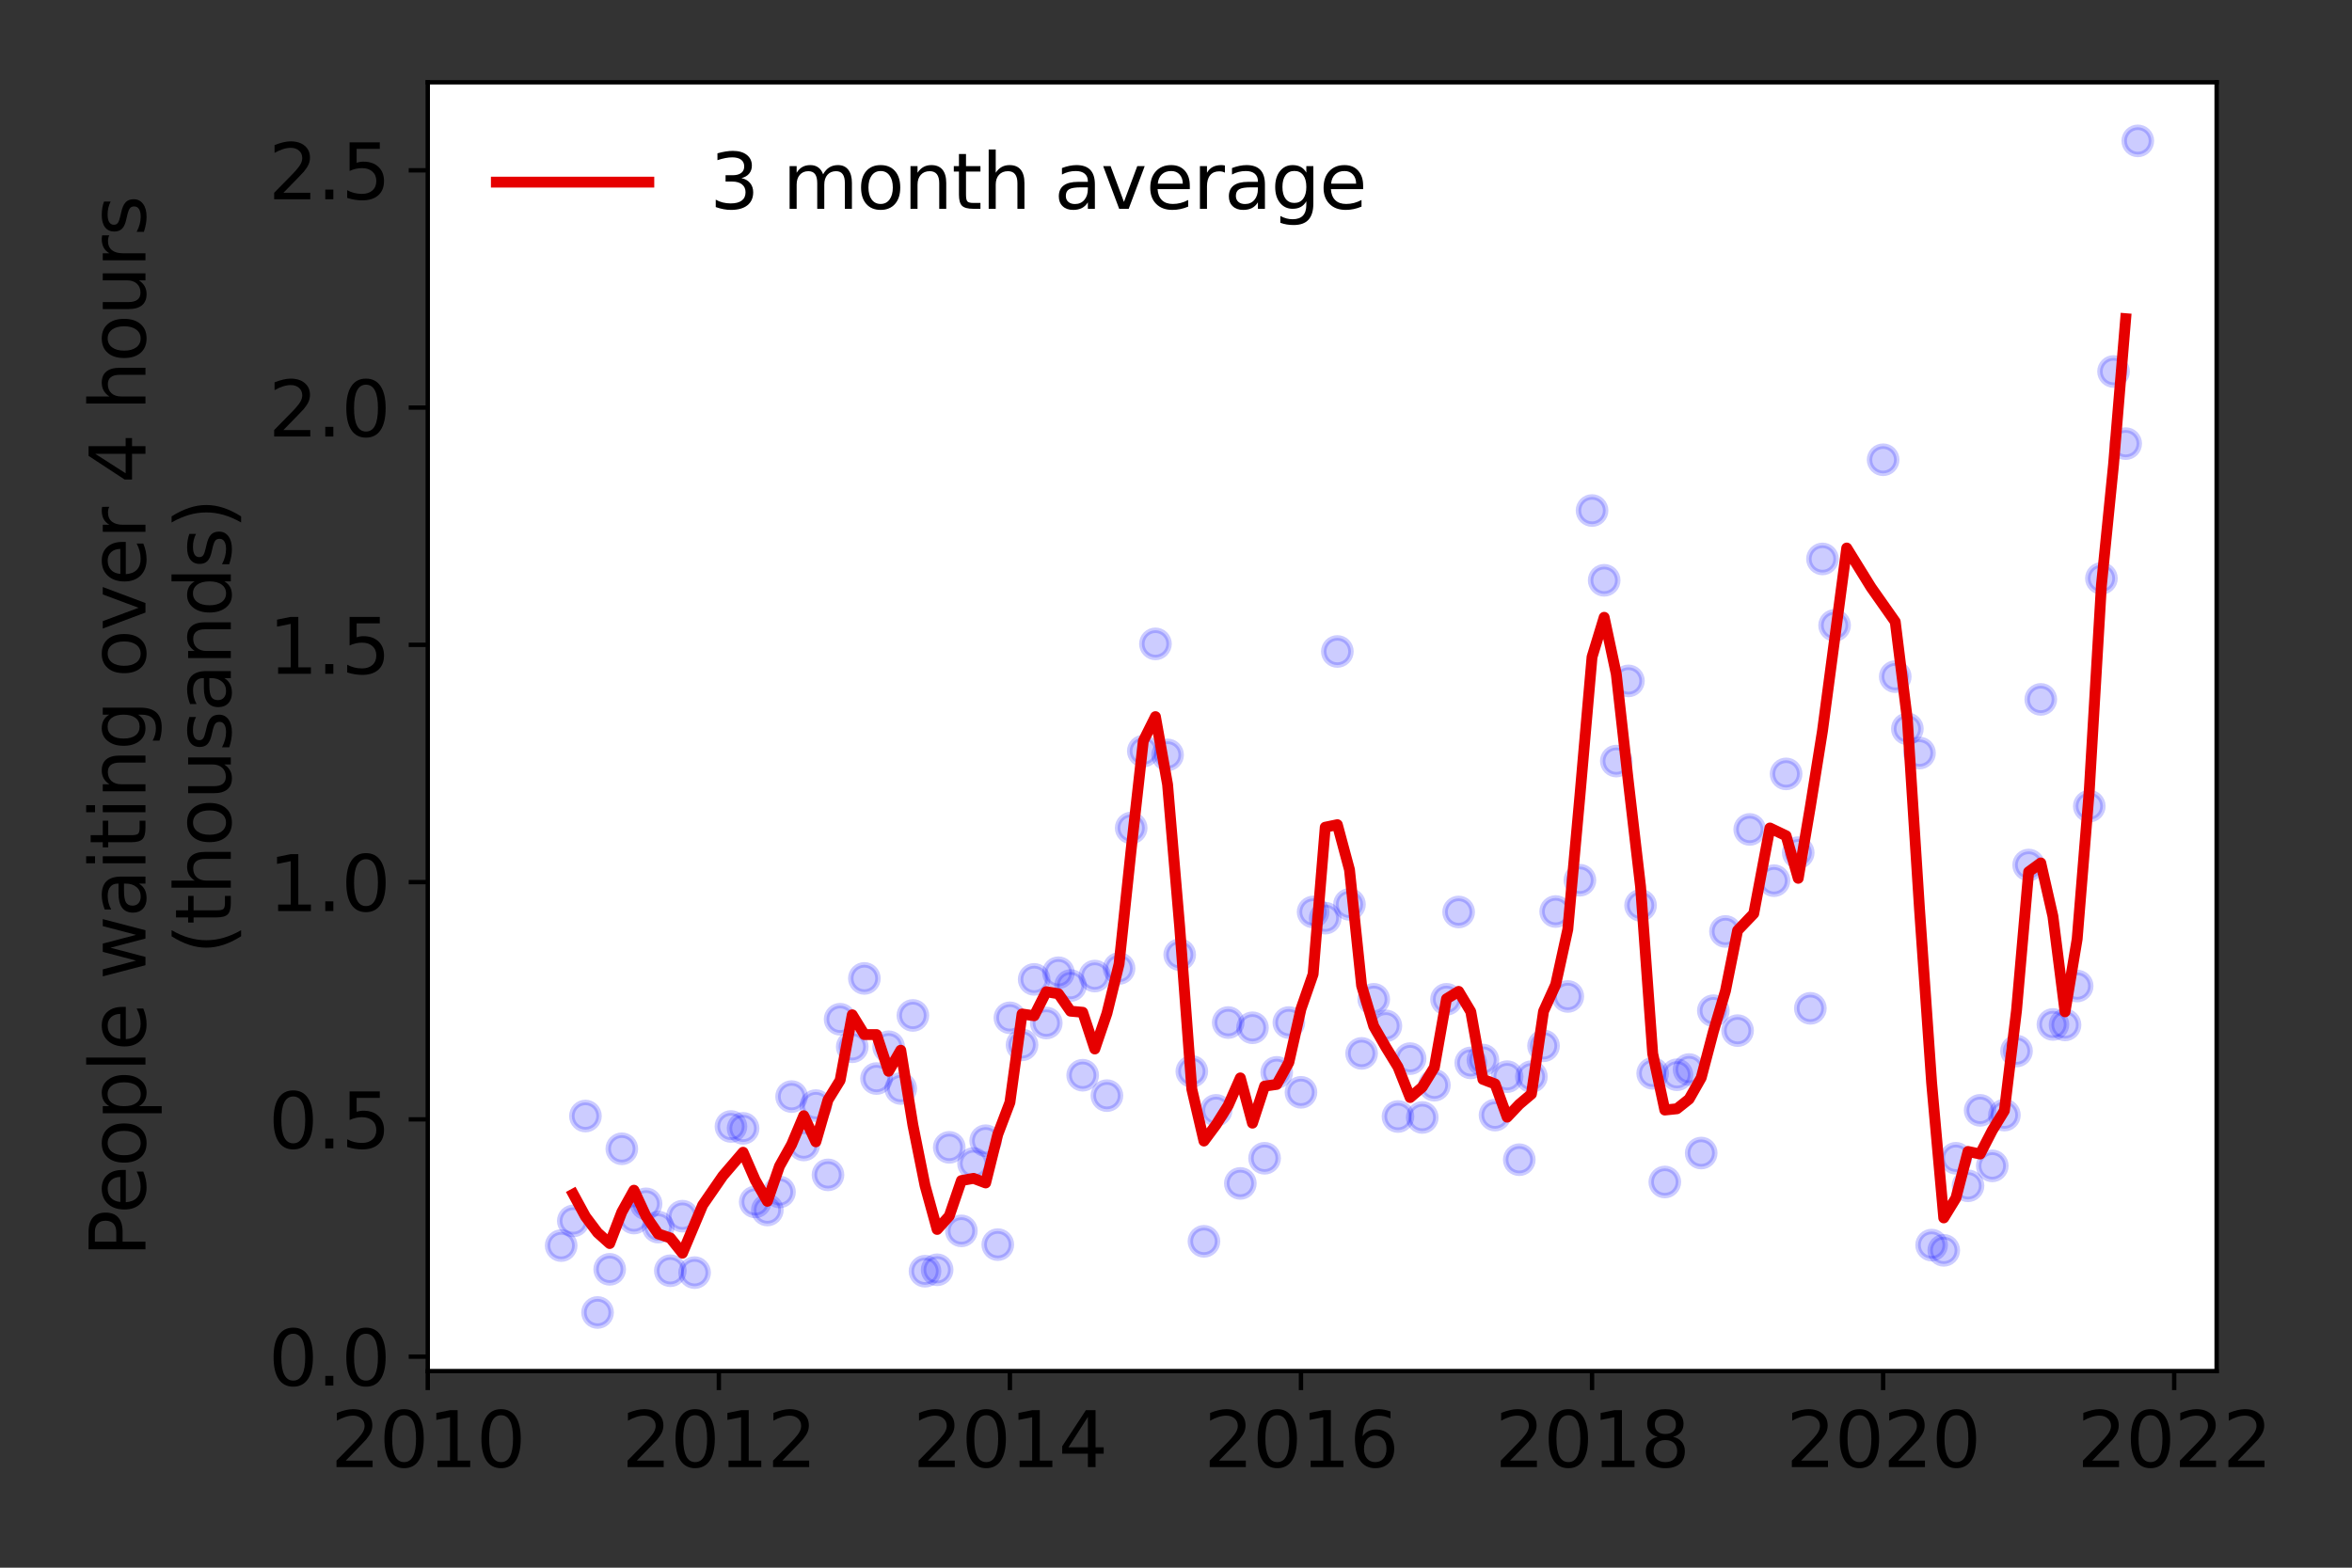 <?xml version="1.0" encoding="utf-8" standalone="no"?>
<!DOCTYPE svg PUBLIC "-//W3C//DTD SVG 1.1//EN"
  "http://www.w3.org/Graphics/SVG/1.1/DTD/svg11.dtd">
<svg height="288pt" version="1.1" viewBox="0 0 432 288" width="432pt" xmlns="http://www.w3.org/2000/svg" xmlns:xlink="http://www.w3.org/1999/xlink">
 <rect x="0" y="0" width="432" height="288" fill="#333333" stroke="none"/>
 <defs>
  <style type="text/css">*{stroke-linecap:butt;stroke-linejoin:round;}</style>
 </defs>
 <g id="figure_1">
  <g id="patch_1">
   <path d="M 0 288 
L 432 288 
L 432 0 
L 0 0 
z
" style="fill:none;"/>
  </g>
  <g id="axes_1">
   <g id="patch_2">
    <path d="M 78.57 251.88 
L 407.137 251.88 
L 407.137 15.12 
L 78.57 15.12 
z
" style="fill:#ffffff;"/>
   </g>
   <g id="matplotlib.axis_1">
    <g id="xtick_1">
     <g id="line2d_1">
      <defs>
       <path d="M 0 0 
L 0 3.5 
" id="m20b18eeb7d" style="stroke:#000000;stroke-width:0.8;"/>
      </defs>
      <g>
       <use style="stroke:#000000;stroke-width:0.8;" x="78.57" xlink:href="#m20b18eeb7d" y="251.88"/>
      </g>
     </g>
     <g id="text_1">
      <!-- 2010 -->
      <g transform="translate(60.755 269.518)scale(0.14 -0.14)">
       <defs>
        <path d="M 1228 531 
L 3431 531 
L 3431 0 
L 469 0 
L 469 531 
Q 828 903 1448 1529 
Q 2069 2156 2228 2338 
Q 2531 2678 2651 2914 
Q 2772 3150 2772 3378 
Q 2772 3750 2511 3984 
Q 2250 4219 1831 4219 
Q 1534 4219 1204 4116 
Q 875 4013 500 3803 
L 500 4441 
Q 881 4594 1212 4672 
Q 1544 4750 1819 4750 
Q 2544 4750 2975 4387 
Q 3406 4025 3406 3419 
Q 3406 3131 3298 2873 
Q 3191 2616 2906 2266 
Q 2828 2175 2409 1742 
Q 1991 1309 1228 531 
z
" id="DejaVuSans-32" transform="scale(0.016)"/>
        <path d="M 2034 4250 
Q 1547 4250 1301 3770 
Q 1056 3291 1056 2328 
Q 1056 1369 1301 889 
Q 1547 409 2034 409 
Q 2525 409 2770 889 
Q 3016 1369 3016 2328 
Q 3016 3291 2770 3770 
Q 2525 4250 2034 4250 
z
M 2034 4750 
Q 2819 4750 3233 4129 
Q 3647 3509 3647 2328 
Q 3647 1150 3233 529 
Q 2819 -91 2034 -91 
Q 1250 -91 836 529 
Q 422 1150 422 2328 
Q 422 3509 836 4129 
Q 1250 4750 2034 4750 
z
" id="DejaVuSans-30" transform="scale(0.016)"/>
        <path d="M 794 531 
L 1825 531 
L 1825 4091 
L 703 3866 
L 703 4441 
L 1819 4666 
L 2450 4666 
L 2450 531 
L 3481 531 
L 3481 0 
L 794 0 
L 794 531 
z
" id="DejaVuSans-31" transform="scale(0.016)"/>
       </defs>
       <use xlink:href="#DejaVuSans-32"/>
       <use x="63.623" xlink:href="#DejaVuSans-30"/>
       <use x="127.246" xlink:href="#DejaVuSans-31"/>
       <use x="190.869" xlink:href="#DejaVuSans-30"/>
      </g>
     </g>
    </g>
    <g id="xtick_2">
     <g id="line2d_2">
      <g>
       <use style="stroke:#000000;stroke-width:0.8;" x="132.032" xlink:href="#m20b18eeb7d" y="251.88"/>
      </g>
     </g>
     <g id="text_2">
      <!-- 2012 -->
      <g transform="translate(114.217 269.518)scale(0.14 -0.14)">
       <use xlink:href="#DejaVuSans-32"/>
       <use x="63.623" xlink:href="#DejaVuSans-30"/>
       <use x="127.246" xlink:href="#DejaVuSans-31"/>
       <use x="190.869" xlink:href="#DejaVuSans-32"/>
      </g>
     </g>
    </g>
    <g id="xtick_3">
     <g id="line2d_3">
      <g>
       <use style="stroke:#000000;stroke-width:0.8;" x="185.493" xlink:href="#m20b18eeb7d" y="251.88"/>
      </g>
     </g>
     <g id="text_3">
      <!-- 2014 -->
      <g transform="translate(167.678 269.518)scale(0.14 -0.14)">
       <defs>
        <path d="M 2419 4116 
L 825 1625 
L 2419 1625 
L 2419 4116 
z
M 2253 4666 
L 3047 4666 
L 3047 1625 
L 3713 1625 
L 3713 1100 
L 3047 1100 
L 3047 0 
L 2419 0 
L 2419 1100 
L 313 1100 
L 313 1709 
L 2253 4666 
z
" id="DejaVuSans-34" transform="scale(0.016)"/>
       </defs>
       <use xlink:href="#DejaVuSans-32"/>
       <use x="63.623" xlink:href="#DejaVuSans-30"/>
       <use x="127.246" xlink:href="#DejaVuSans-31"/>
       <use x="190.869" xlink:href="#DejaVuSans-34"/>
      </g>
     </g>
    </g>
    <g id="xtick_4">
     <g id="line2d_4">
      <g>
       <use style="stroke:#000000;stroke-width:0.8;" x="238.955" xlink:href="#m20b18eeb7d" y="251.88"/>
      </g>
     </g>
     <g id="text_4">
      <!-- 2016 -->
      <g transform="translate(221.14 269.518)scale(0.14 -0.14)">
       <defs>
        <path d="M 2113 2584 
Q 1688 2584 1439 2293 
Q 1191 2003 1191 1497 
Q 1191 994 1439 701 
Q 1688 409 2113 409 
Q 2538 409 2786 701 
Q 3034 994 3034 1497 
Q 3034 2003 2786 2293 
Q 2538 2584 2113 2584 
z
M 3366 4563 
L 3366 3988 
Q 3128 4100 2886 4159 
Q 2644 4219 2406 4219 
Q 1781 4219 1451 3797 
Q 1122 3375 1075 2522 
Q 1259 2794 1537 2939 
Q 1816 3084 2150 3084 
Q 2853 3084 3261 2657 
Q 3669 2231 3669 1497 
Q 3669 778 3244 343 
Q 2819 -91 2113 -91 
Q 1303 -91 875 529 
Q 447 1150 447 2328 
Q 447 3434 972 4092 
Q 1497 4750 2381 4750 
Q 2619 4750 2861 4703 
Q 3103 4656 3366 4563 
z
" id="DejaVuSans-36" transform="scale(0.016)"/>
       </defs>
       <use xlink:href="#DejaVuSans-32"/>
       <use x="63.623" xlink:href="#DejaVuSans-30"/>
       <use x="127.246" xlink:href="#DejaVuSans-31"/>
       <use x="190.869" xlink:href="#DejaVuSans-36"/>
      </g>
     </g>
    </g>
    <g id="xtick_5">
     <g id="line2d_5">
      <g>
       <use style="stroke:#000000;stroke-width:0.8;" x="292.417" xlink:href="#m20b18eeb7d" y="251.88"/>
      </g>
     </g>
     <g id="text_5">
      <!-- 2018 -->
      <g transform="translate(274.602 269.518)scale(0.14 -0.14)">
       <defs>
        <path d="M 2034 2216 
Q 1584 2216 1326 1975 
Q 1069 1734 1069 1313 
Q 1069 891 1326 650 
Q 1584 409 2034 409 
Q 2484 409 2743 651 
Q 3003 894 3003 1313 
Q 3003 1734 2745 1975 
Q 2488 2216 2034 2216 
z
M 1403 2484 
Q 997 2584 770 2862 
Q 544 3141 544 3541 
Q 544 4100 942 4425 
Q 1341 4750 2034 4750 
Q 2731 4750 3128 4425 
Q 3525 4100 3525 3541 
Q 3525 3141 3298 2862 
Q 3072 2584 2669 2484 
Q 3125 2378 3379 2068 
Q 3634 1759 3634 1313 
Q 3634 634 3220 271 
Q 2806 -91 2034 -91 
Q 1263 -91 848 271 
Q 434 634 434 1313 
Q 434 1759 690 2068 
Q 947 2378 1403 2484 
z
M 1172 3481 
Q 1172 3119 1398 2916 
Q 1625 2713 2034 2713 
Q 2441 2713 2670 2916 
Q 2900 3119 2900 3481 
Q 2900 3844 2670 4047 
Q 2441 4250 2034 4250 
Q 1625 4250 1398 4047 
Q 1172 3844 1172 3481 
z
" id="DejaVuSans-38" transform="scale(0.016)"/>
       </defs>
       <use xlink:href="#DejaVuSans-32"/>
       <use x="63.623" xlink:href="#DejaVuSans-30"/>
       <use x="127.246" xlink:href="#DejaVuSans-31"/>
       <use x="190.869" xlink:href="#DejaVuSans-38"/>
      </g>
     </g>
    </g>
    <g id="xtick_6">
     <g id="line2d_6">
      <g>
       <use style="stroke:#000000;stroke-width:0.8;" x="345.879" xlink:href="#m20b18eeb7d" y="251.88"/>
      </g>
     </g>
     <g id="text_6">
      <!-- 2020 -->
      <g transform="translate(328.064 269.518)scale(0.14 -0.14)">
       <use xlink:href="#DejaVuSans-32"/>
       <use x="63.623" xlink:href="#DejaVuSans-30"/>
       <use x="127.246" xlink:href="#DejaVuSans-32"/>
       <use x="190.869" xlink:href="#DejaVuSans-30"/>
      </g>
     </g>
    </g>
    <g id="xtick_7">
     <g id="line2d_7">
      <g>
       <use style="stroke:#000000;stroke-width:0.8;" x="399.34" xlink:href="#m20b18eeb7d" y="251.88"/>
      </g>
     </g>
     <g id="text_7">
      <!-- 2022 -->
      <g transform="translate(381.525 269.518)scale(0.14 -0.14)">
       <use xlink:href="#DejaVuSans-32"/>
       <use x="63.623" xlink:href="#DejaVuSans-30"/>
       <use x="127.246" xlink:href="#DejaVuSans-32"/>
       <use x="190.869" xlink:href="#DejaVuSans-32"/>
      </g>
     </g>
    </g>
   </g>
   <g id="matplotlib.axis_2">
    <g id="ytick_1">
     <g id="line2d_8">
      <defs>
       <path d="M 0 0 
L -3.5 0 
" id="m7cc001f71b" style="stroke:#000000;stroke-width:0.8;"/>
      </defs>
      <g>
       <use style="stroke:#000000;stroke-width:0.8;" x="78.57" xlink:href="#m7cc001f71b" y="249.226"/>
      </g>
     </g>
     <g id="text_8">
      <!-- 0.0 -->
      <g transform="translate(49.306 254.544)scale(0.14 -0.14)">
       <defs>
        <path d="M 684 794 
L 1344 794 
L 1344 0 
L 684 0 
L 684 794 
z
" id="DejaVuSans-2e" transform="scale(0.016)"/>
       </defs>
       <use xlink:href="#DejaVuSans-30"/>
       <use x="63.623" xlink:href="#DejaVuSans-2e"/>
       <use x="95.41" xlink:href="#DejaVuSans-30"/>
      </g>
     </g>
    </g>
    <g id="ytick_2">
     <g id="line2d_9">
      <g>
       <use style="stroke:#000000;stroke-width:0.8;" x="78.57" xlink:href="#m7cc001f71b" y="205.638"/>
      </g>
     </g>
     <g id="text_9">
      <!-- 0.5 -->
      <g transform="translate(49.306 210.957)scale(0.14 -0.14)">
       <defs>
        <path d="M 691 4666 
L 3169 4666 
L 3169 4134 
L 1269 4134 
L 1269 2991 
Q 1406 3038 1543 3061 
Q 1681 3084 1819 3084 
Q 2600 3084 3056 2656 
Q 3513 2228 3513 1497 
Q 3513 744 3044 326 
Q 2575 -91 1722 -91 
Q 1428 -91 1123 -41 
Q 819 9 494 109 
L 494 744 
Q 775 591 1075 516 
Q 1375 441 1709 441 
Q 2250 441 2565 725 
Q 2881 1009 2881 1497 
Q 2881 1984 2565 2268 
Q 2250 2553 1709 2553 
Q 1456 2553 1204 2497 
Q 953 2441 691 2322 
L 691 4666 
z
" id="DejaVuSans-35" transform="scale(0.016)"/>
       </defs>
       <use xlink:href="#DejaVuSans-30"/>
       <use x="63.623" xlink:href="#DejaVuSans-2e"/>
       <use x="95.41" xlink:href="#DejaVuSans-35"/>
      </g>
     </g>
    </g>
    <g id="ytick_3">
     <g id="line2d_10">
      <g>
       <use style="stroke:#000000;stroke-width:0.8;" x="78.57" xlink:href="#m7cc001f71b" y="162.05"/>
      </g>
     </g>
     <g id="text_10">
      <!-- 1.0 -->
      <g transform="translate(49.306 167.369)scale(0.14 -0.14)">
       <use xlink:href="#DejaVuSans-31"/>
       <use x="63.623" xlink:href="#DejaVuSans-2e"/>
       <use x="95.41" xlink:href="#DejaVuSans-30"/>
      </g>
     </g>
    </g>
    <g id="ytick_4">
     <g id="line2d_11">
      <g>
       <use style="stroke:#000000;stroke-width:0.8;" x="78.57" xlink:href="#m7cc001f71b" y="118.462"/>
      </g>
     </g>
     <g id="text_11">
      <!-- 1.5 -->
      <g transform="translate(49.306 123.781)scale(0.14 -0.14)">
       <use xlink:href="#DejaVuSans-31"/>
       <use x="63.623" xlink:href="#DejaVuSans-2e"/>
       <use x="95.41" xlink:href="#DejaVuSans-35"/>
      </g>
     </g>
    </g>
    <g id="ytick_5">
     <g id="line2d_12">
      <g>
       <use style="stroke:#000000;stroke-width:0.8;" x="78.57" xlink:href="#m7cc001f71b" y="74.874"/>
      </g>
     </g>
     <g id="text_12">
      <!-- 2.0 -->
      <g transform="translate(49.306 80.193)scale(0.14 -0.14)">
       <use xlink:href="#DejaVuSans-32"/>
       <use x="63.623" xlink:href="#DejaVuSans-2e"/>
       <use x="95.41" xlink:href="#DejaVuSans-30"/>
      </g>
     </g>
    </g>
    <g id="ytick_6">
     <g id="line2d_13">
      <g>
       <use style="stroke:#000000;stroke-width:0.8;" x="78.57" xlink:href="#m7cc001f71b" y="31.287"/>
      </g>
     </g>
     <g id="text_13">
      <!-- 2.5 -->
      <g transform="translate(49.306 36.606)scale(0.14 -0.14)">
       <use xlink:href="#DejaVuSans-32"/>
       <use x="63.623" xlink:href="#DejaVuSans-2e"/>
       <use x="95.41" xlink:href="#DejaVuSans-35"/>
      </g>
     </g>
    </g>
    <g id="text_14">
     <!-- People waiting over 4 hours -->
     <g transform="translate(26.717 230.925)rotate(-90)scale(0.14 -0.14)">
      <defs>
       <path d="M 1259 4147 
L 1259 2394 
L 2053 2394 
Q 2494 2394 2734 2622 
Q 2975 2850 2975 3272 
Q 2975 3691 2734 3919 
Q 2494 4147 2053 4147 
L 1259 4147 
z
M 628 4666 
L 2053 4666 
Q 2838 4666 3239 4311 
Q 3641 3956 3641 3272 
Q 3641 2581 3239 2228 
Q 2838 1875 2053 1875 
L 1259 1875 
L 1259 0 
L 628 0 
L 628 4666 
z
" id="DejaVuSans-50" transform="scale(0.016)"/>
       <path d="M 3597 1894 
L 3597 1613 
L 953 1613 
Q 991 1019 1311 708 
Q 1631 397 2203 397 
Q 2534 397 2845 478 
Q 3156 559 3463 722 
L 3463 178 
Q 3153 47 2828 -22 
Q 2503 -91 2169 -91 
Q 1331 -91 842 396 
Q 353 884 353 1716 
Q 353 2575 817 3079 
Q 1281 3584 2069 3584 
Q 2775 3584 3186 3129 
Q 3597 2675 3597 1894 
z
M 3022 2063 
Q 3016 2534 2758 2815 
Q 2500 3097 2075 3097 
Q 1594 3097 1305 2825 
Q 1016 2553 972 2059 
L 3022 2063 
z
" id="DejaVuSans-65" transform="scale(0.016)"/>
       <path d="M 1959 3097 
Q 1497 3097 1228 2736 
Q 959 2375 959 1747 
Q 959 1119 1226 758 
Q 1494 397 1959 397 
Q 2419 397 2687 759 
Q 2956 1122 2956 1747 
Q 2956 2369 2687 2733 
Q 2419 3097 1959 3097 
z
M 1959 3584 
Q 2709 3584 3137 3096 
Q 3566 2609 3566 1747 
Q 3566 888 3137 398 
Q 2709 -91 1959 -91 
Q 1206 -91 779 398 
Q 353 888 353 1747 
Q 353 2609 779 3096 
Q 1206 3584 1959 3584 
z
" id="DejaVuSans-6f" transform="scale(0.016)"/>
       <path d="M 1159 525 
L 1159 -1331 
L 581 -1331 
L 581 3500 
L 1159 3500 
L 1159 2969 
Q 1341 3281 1617 3432 
Q 1894 3584 2278 3584 
Q 2916 3584 3314 3078 
Q 3713 2572 3713 1747 
Q 3713 922 3314 415 
Q 2916 -91 2278 -91 
Q 1894 -91 1617 61 
Q 1341 213 1159 525 
z
M 3116 1747 
Q 3116 2381 2855 2742 
Q 2594 3103 2138 3103 
Q 1681 3103 1420 2742 
Q 1159 2381 1159 1747 
Q 1159 1113 1420 752 
Q 1681 391 2138 391 
Q 2594 391 2855 752 
Q 3116 1113 3116 1747 
z
" id="DejaVuSans-70" transform="scale(0.016)"/>
       <path d="M 603 4863 
L 1178 4863 
L 1178 0 
L 603 0 
L 603 4863 
z
" id="DejaVuSans-6c" transform="scale(0.016)"/>
       <path id="DejaVuSans-20" transform="scale(0.016)"/>
       <path d="M 269 3500 
L 844 3500 
L 1563 769 
L 2278 3500 
L 2956 3500 
L 3675 769 
L 4391 3500 
L 4966 3500 
L 4050 0 
L 3372 0 
L 2619 2869 
L 1863 0 
L 1184 0 
L 269 3500 
z
" id="DejaVuSans-77" transform="scale(0.016)"/>
       <path d="M 2194 1759 
Q 1497 1759 1228 1600 
Q 959 1441 959 1056 
Q 959 750 1161 570 
Q 1363 391 1709 391 
Q 2188 391 2477 730 
Q 2766 1069 2766 1631 
L 2766 1759 
L 2194 1759 
z
M 3341 1997 
L 3341 0 
L 2766 0 
L 2766 531 
Q 2569 213 2275 61 
Q 1981 -91 1556 -91 
Q 1019 -91 701 211 
Q 384 513 384 1019 
Q 384 1609 779 1909 
Q 1175 2209 1959 2209 
L 2766 2209 
L 2766 2266 
Q 2766 2663 2505 2880 
Q 2244 3097 1772 3097 
Q 1472 3097 1187 3025 
Q 903 2953 641 2809 
L 641 3341 
Q 956 3463 1253 3523 
Q 1550 3584 1831 3584 
Q 2591 3584 2966 3190 
Q 3341 2797 3341 1997 
z
" id="DejaVuSans-61" transform="scale(0.016)"/>
       <path d="M 603 3500 
L 1178 3500 
L 1178 0 
L 603 0 
L 603 3500 
z
M 603 4863 
L 1178 4863 
L 1178 4134 
L 603 4134 
L 603 4863 
z
" id="DejaVuSans-69" transform="scale(0.016)"/>
       <path d="M 1172 4494 
L 1172 3500 
L 2356 3500 
L 2356 3053 
L 1172 3053 
L 1172 1153 
Q 1172 725 1289 603 
Q 1406 481 1766 481 
L 2356 481 
L 2356 0 
L 1766 0 
Q 1100 0 847 248 
Q 594 497 594 1153 
L 594 3053 
L 172 3053 
L 172 3500 
L 594 3500 
L 594 4494 
L 1172 4494 
z
" id="DejaVuSans-74" transform="scale(0.016)"/>
       <path d="M 3513 2113 
L 3513 0 
L 2938 0 
L 2938 2094 
Q 2938 2591 2744 2837 
Q 2550 3084 2163 3084 
Q 1697 3084 1428 2787 
Q 1159 2491 1159 1978 
L 1159 0 
L 581 0 
L 581 3500 
L 1159 3500 
L 1159 2956 
Q 1366 3272 1645 3428 
Q 1925 3584 2291 3584 
Q 2894 3584 3203 3211 
Q 3513 2838 3513 2113 
z
" id="DejaVuSans-6e" transform="scale(0.016)"/>
       <path d="M 2906 1791 
Q 2906 2416 2648 2759 
Q 2391 3103 1925 3103 
Q 1463 3103 1205 2759 
Q 947 2416 947 1791 
Q 947 1169 1205 825 
Q 1463 481 1925 481 
Q 2391 481 2648 825 
Q 2906 1169 2906 1791 
z
M 3481 434 
Q 3481 -459 3084 -895 
Q 2688 -1331 1869 -1331 
Q 1566 -1331 1297 -1286 
Q 1028 -1241 775 -1147 
L 775 -588 
Q 1028 -725 1275 -790 
Q 1522 -856 1778 -856 
Q 2344 -856 2625 -561 
Q 2906 -266 2906 331 
L 2906 616 
Q 2728 306 2450 153 
Q 2172 0 1784 0 
Q 1141 0 747 490 
Q 353 981 353 1791 
Q 353 2603 747 3093 
Q 1141 3584 1784 3584 
Q 2172 3584 2450 3431 
Q 2728 3278 2906 2969 
L 2906 3500 
L 3481 3500 
L 3481 434 
z
" id="DejaVuSans-67" transform="scale(0.016)"/>
       <path d="M 191 3500 
L 800 3500 
L 1894 563 
L 2988 3500 
L 3597 3500 
L 2284 0 
L 1503 0 
L 191 3500 
z
" id="DejaVuSans-76" transform="scale(0.016)"/>
       <path d="M 2631 2963 
Q 2534 3019 2420 3045 
Q 2306 3072 2169 3072 
Q 1681 3072 1420 2755 
Q 1159 2438 1159 1844 
L 1159 0 
L 581 0 
L 581 3500 
L 1159 3500 
L 1159 2956 
Q 1341 3275 1631 3429 
Q 1922 3584 2338 3584 
Q 2397 3584 2469 3576 
Q 2541 3569 2628 3553 
L 2631 2963 
z
" id="DejaVuSans-72" transform="scale(0.016)"/>
       <path d="M 3513 2113 
L 3513 0 
L 2938 0 
L 2938 2094 
Q 2938 2591 2744 2837 
Q 2550 3084 2163 3084 
Q 1697 3084 1428 2787 
Q 1159 2491 1159 1978 
L 1159 0 
L 581 0 
L 581 4863 
L 1159 4863 
L 1159 2956 
Q 1366 3272 1645 3428 
Q 1925 3584 2291 3584 
Q 2894 3584 3203 3211 
Q 3513 2838 3513 2113 
z
" id="DejaVuSans-68" transform="scale(0.016)"/>
       <path d="M 544 1381 
L 544 3500 
L 1119 3500 
L 1119 1403 
Q 1119 906 1312 657 
Q 1506 409 1894 409 
Q 2359 409 2629 706 
Q 2900 1003 2900 1516 
L 2900 3500 
L 3475 3500 
L 3475 0 
L 2900 0 
L 2900 538 
Q 2691 219 2414 64 
Q 2138 -91 1772 -91 
Q 1169 -91 856 284 
Q 544 659 544 1381 
z
M 1991 3584 
L 1991 3584 
z
" id="DejaVuSans-75" transform="scale(0.016)"/>
       <path d="M 2834 3397 
L 2834 2853 
Q 2591 2978 2328 3040 
Q 2066 3103 1784 3103 
Q 1356 3103 1142 2972 
Q 928 2841 928 2578 
Q 928 2378 1081 2264 
Q 1234 2150 1697 2047 
L 1894 2003 
Q 2506 1872 2764 1633 
Q 3022 1394 3022 966 
Q 3022 478 2636 193 
Q 2250 -91 1575 -91 
Q 1294 -91 989 -36 
Q 684 19 347 128 
L 347 722 
Q 666 556 975 473 
Q 1284 391 1588 391 
Q 1994 391 2212 530 
Q 2431 669 2431 922 
Q 2431 1156 2273 1281 
Q 2116 1406 1581 1522 
L 1381 1569 
Q 847 1681 609 1914 
Q 372 2147 372 2553 
Q 372 3047 722 3315 
Q 1072 3584 1716 3584 
Q 2034 3584 2315 3537 
Q 2597 3491 2834 3397 
z
" id="DejaVuSans-73" transform="scale(0.016)"/>
      </defs>
      <use xlink:href="#DejaVuSans-50"/>
      <use x="56.678" xlink:href="#DejaVuSans-65"/>
      <use x="118.201" xlink:href="#DejaVuSans-6f"/>
      <use x="179.383" xlink:href="#DejaVuSans-70"/>
      <use x="242.859" xlink:href="#DejaVuSans-6c"/>
      <use x="270.643" xlink:href="#DejaVuSans-65"/>
      <use x="332.166" xlink:href="#DejaVuSans-20"/>
      <use x="363.953" xlink:href="#DejaVuSans-77"/>
      <use x="445.74" xlink:href="#DejaVuSans-61"/>
      <use x="507.02" xlink:href="#DejaVuSans-69"/>
      <use x="534.803" xlink:href="#DejaVuSans-74"/>
      <use x="574.012" xlink:href="#DejaVuSans-69"/>
      <use x="601.795" xlink:href="#DejaVuSans-6e"/>
      <use x="665.174" xlink:href="#DejaVuSans-67"/>
      <use x="728.65" xlink:href="#DejaVuSans-20"/>
      <use x="760.438" xlink:href="#DejaVuSans-6f"/>
      <use x="821.619" xlink:href="#DejaVuSans-76"/>
      <use x="880.799" xlink:href="#DejaVuSans-65"/>
      <use x="942.322" xlink:href="#DejaVuSans-72"/>
      <use x="983.436" xlink:href="#DejaVuSans-20"/>
      <use x="1015.223" xlink:href="#DejaVuSans-34"/>
      <use x="1078.846" xlink:href="#DejaVuSans-20"/>
      <use x="1110.633" xlink:href="#DejaVuSans-68"/>
      <use x="1174.012" xlink:href="#DejaVuSans-6f"/>
      <use x="1235.193" xlink:href="#DejaVuSans-75"/>
      <use x="1298.572" xlink:href="#DejaVuSans-72"/>
      <use x="1339.686" xlink:href="#DejaVuSans-73"/>
     </g>
     <!-- (thousands) -->
     <g transform="translate(42.394 175.325)rotate(-90)scale(0.14 -0.14)">
      <defs>
       <path d="M 1984 4856 
Q 1566 4138 1362 3434 
Q 1159 2731 1159 2009 
Q 1159 1288 1364 580 
Q 1569 -128 1984 -844 
L 1484 -844 
Q 1016 -109 783 600 
Q 550 1309 550 2009 
Q 550 2706 781 3412 
Q 1013 4119 1484 4856 
L 1984 4856 
z
" id="DejaVuSans-28" transform="scale(0.016)"/>
       <path d="M 2906 2969 
L 2906 4863 
L 3481 4863 
L 3481 0 
L 2906 0 
L 2906 525 
Q 2725 213 2448 61 
Q 2172 -91 1784 -91 
Q 1150 -91 751 415 
Q 353 922 353 1747 
Q 353 2572 751 3078 
Q 1150 3584 1784 3584 
Q 2172 3584 2448 3432 
Q 2725 3281 2906 2969 
z
M 947 1747 
Q 947 1113 1208 752 
Q 1469 391 1925 391 
Q 2381 391 2643 752 
Q 2906 1113 2906 1747 
Q 2906 2381 2643 2742 
Q 2381 3103 1925 3103 
Q 1469 3103 1208 2742 
Q 947 2381 947 1747 
z
" id="DejaVuSans-64" transform="scale(0.016)"/>
       <path d="M 513 4856 
L 1013 4856 
Q 1481 4119 1714 3412 
Q 1947 2706 1947 2009 
Q 1947 1309 1714 600 
Q 1481 -109 1013 -844 
L 513 -844 
Q 928 -128 1133 580 
Q 1338 1288 1338 2009 
Q 1338 2731 1133 3434 
Q 928 4138 513 4856 
z
" id="DejaVuSans-29" transform="scale(0.016)"/>
      </defs>
      <use xlink:href="#DejaVuSans-28"/>
      <use x="39.014" xlink:href="#DejaVuSans-74"/>
      <use x="78.223" xlink:href="#DejaVuSans-68"/>
      <use x="141.602" xlink:href="#DejaVuSans-6f"/>
      <use x="202.783" xlink:href="#DejaVuSans-75"/>
      <use x="266.162" xlink:href="#DejaVuSans-73"/>
      <use x="318.262" xlink:href="#DejaVuSans-61"/>
      <use x="379.541" xlink:href="#DejaVuSans-6e"/>
      <use x="442.92" xlink:href="#DejaVuSans-64"/>
      <use x="506.396" xlink:href="#DejaVuSans-73"/>
      <use x="558.496" xlink:href="#DejaVuSans-29"/>
     </g>
    </g>
   </g>
   <g id="line2d_14">
    <defs>
     <path d="M 0 2.5 
C 0.663 2.5 1.299 2.237 1.768 1.768 
C 2.237 1.299 2.5 0.663 2.5 0 
C 2.5 -0.663 2.237 -1.299 1.768 -1.768 
C 1.299 -2.237 0.663 -2.5 0 -2.5 
C -0.663 -2.5 -1.299 -2.237 -1.768 -1.768 
C -2.237 -1.299 -2.5 -0.663 -2.5 0 
C -2.5 0.663 -2.237 1.299 -1.768 1.768 
C -1.299 2.237 -0.663 2.5 0 2.5 
z
" id="me046ada9a4" style="stroke:#0000ff;stroke-opacity:0.2;"/>
    </defs>
    <g clip-path="url(#p04727216b8)">
     <use style="fill:#0000ff;fill-opacity:0.2;stroke:#0000ff;stroke-opacity:0.2;" x="392.658" xlink:href="#me046ada9a4" y="25.882"/>
     <use style="fill:#0000ff;fill-opacity:0.2;stroke:#0000ff;stroke-opacity:0.2;" x="390.43" xlink:href="#me046ada9a4" y="81.5"/>
     <use style="fill:#0000ff;fill-opacity:0.2;stroke:#0000ff;stroke-opacity:0.2;" x="388.203" xlink:href="#me046ada9a4" y="68.249"/>
     <use style="fill:#0000ff;fill-opacity:0.2;stroke:#0000ff;stroke-opacity:0.2;" x="385.975" xlink:href="#me046ada9a4" y="106.258"/>
     <use style="fill:#0000ff;fill-opacity:0.2;stroke:#0000ff;stroke-opacity:0.2;" x="383.747" xlink:href="#me046ada9a4" y="148.102"/>
     <use style="fill:#0000ff;fill-opacity:0.2;stroke:#0000ff;stroke-opacity:0.2;" x="381.52" xlink:href="#me046ada9a4" y="181.141"/>
     <use style="fill:#0000ff;fill-opacity:0.2;stroke:#0000ff;stroke-opacity:0.2;" x="379.292" xlink:href="#me046ada9a4" y="188.29"/>
     <use style="fill:#0000ff;fill-opacity:0.2;stroke:#0000ff;stroke-opacity:0.2;" x="377.065" xlink:href="#me046ada9a4" y="188.203"/>
     <use style="fill:#0000ff;fill-opacity:0.2;stroke:#0000ff;stroke-opacity:0.2;" x="374.837" xlink:href="#me046ada9a4" y="128.487"/>
     <use style="fill:#0000ff;fill-opacity:0.2;stroke:#0000ff;stroke-opacity:0.2;" x="372.61" xlink:href="#me046ada9a4" y="158.912"/>
     <use style="fill:#0000ff;fill-opacity:0.2;stroke:#0000ff;stroke-opacity:0.2;" x="370.382" xlink:href="#me046ada9a4" y="193.084"/>
     <use style="fill:#0000ff;fill-opacity:0.2;stroke:#0000ff;stroke-opacity:0.2;" x="368.154" xlink:href="#me046ada9a4" y="204.853"/>
     <use style="fill:#0000ff;fill-opacity:0.2;stroke:#0000ff;stroke-opacity:0.2;" x="365.927" xlink:href="#me046ada9a4" y="214.181"/>
     <use style="fill:#0000ff;fill-opacity:0.2;stroke:#0000ff;stroke-opacity:0.2;" x="363.699" xlink:href="#me046ada9a4" y="203.981"/>
     <use style="fill:#0000ff;fill-opacity:0.2;stroke:#0000ff;stroke-opacity:0.2;" x="361.472" xlink:href="#me046ada9a4" y="217.842"/>
     <use style="fill:#0000ff;fill-opacity:0.2;stroke:#0000ff;stroke-opacity:0.2;" x="359.244" xlink:href="#me046ada9a4" y="212.786"/>
     <use style="fill:#0000ff;fill-opacity:0.2;stroke:#0000ff;stroke-opacity:0.2;" x="357.017" xlink:href="#me046ada9a4" y="229.698"/>
     <use style="fill:#0000ff;fill-opacity:0.2;stroke:#0000ff;stroke-opacity:0.2;" x="354.789" xlink:href="#me046ada9a4" y="228.739"/>
     <use style="fill:#0000ff;fill-opacity:0.2;stroke:#0000ff;stroke-opacity:0.2;" x="352.561" xlink:href="#me046ada9a4" y="138.338"/>
     <use style="fill:#0000ff;fill-opacity:0.2;stroke:#0000ff;stroke-opacity:0.2;" x="350.334" xlink:href="#me046ada9a4" y="133.892"/>
     <use style="fill:#0000ff;fill-opacity:0.2;stroke:#0000ff;stroke-opacity:0.2;" x="348.106" xlink:href="#me046ada9a4" y="124.303"/>
     <use style="fill:#0000ff;fill-opacity:0.2;stroke:#0000ff;stroke-opacity:0.2;" x="345.879" xlink:href="#me046ada9a4" y="84.464"/>
     <use style="fill:#0000ff;fill-opacity:0.2;stroke:#0000ff;stroke-opacity:0.2;" x="336.968" xlink:href="#me046ada9a4" y="114.888"/>
     <use style="fill:#0000ff;fill-opacity:0.2;stroke:#0000ff;stroke-opacity:0.2;" x="334.741" xlink:href="#me046ada9a4" y="102.683"/>
     <use style="fill:#0000ff;fill-opacity:0.2;stroke:#0000ff;stroke-opacity:0.2;" x="332.513" xlink:href="#me046ada9a4" y="185.239"/>
     <use style="fill:#0000ff;fill-opacity:0.2;stroke:#0000ff;stroke-opacity:0.2;" x="330.286" xlink:href="#me046ada9a4" y="156.645"/>
     <use style="fill:#0000ff;fill-opacity:0.2;stroke:#0000ff;stroke-opacity:0.2;" x="328.058" xlink:href="#me046ada9a4" y="142.174"/>
     <use style="fill:#0000ff;fill-opacity:0.2;stroke:#0000ff;stroke-opacity:0.2;" x="325.831" xlink:href="#me046ada9a4" y="161.788"/>
     <use style="fill:#0000ff;fill-opacity:0.2;stroke:#0000ff;stroke-opacity:0.2;" x="321.375" xlink:href="#me046ada9a4" y="152.374"/>
     <use style="fill:#0000ff;fill-opacity:0.2;stroke:#0000ff;stroke-opacity:0.2;" x="319.148" xlink:href="#me046ada9a4" y="189.336"/>
     <use style="fill:#0000ff;fill-opacity:0.2;stroke:#0000ff;stroke-opacity:0.2;" x="316.92" xlink:href="#me046ada9a4" y="171.116"/>
     <use style="fill:#0000ff;fill-opacity:0.2;stroke:#0000ff;stroke-opacity:0.2;" x="314.693" xlink:href="#me046ada9a4" y="185.675"/>
     <use style="fill:#0000ff;fill-opacity:0.2;stroke:#0000ff;stroke-opacity:0.2;" x="312.465" xlink:href="#me046ada9a4" y="211.827"/>
     <use style="fill:#0000ff;fill-opacity:0.2;stroke:#0000ff;stroke-opacity:0.2;" x="310.238" xlink:href="#me046ada9a4" y="196.484"/>
     <use style="fill:#0000ff;fill-opacity:0.2;stroke:#0000ff;stroke-opacity:0.2;" x="308.01" xlink:href="#me046ada9a4" y="197.443"/>
     <use style="fill:#0000ff;fill-opacity:0.2;stroke:#0000ff;stroke-opacity:0.2;" x="305.782" xlink:href="#me046ada9a4" y="217.145"/>
     <use style="fill:#0000ff;fill-opacity:0.2;stroke:#0000ff;stroke-opacity:0.2;" x="303.555" xlink:href="#me046ada9a4" y="197.182"/>
     <use style="fill:#0000ff;fill-opacity:0.2;stroke:#0000ff;stroke-opacity:0.2;" x="301.327" xlink:href="#me046ada9a4" y="166.322"/>
     <use style="fill:#0000ff;fill-opacity:0.2;stroke:#0000ff;stroke-opacity:0.2;" x="299.1" xlink:href="#me046ada9a4" y="125.088"/>
     <use style="fill:#0000ff;fill-opacity:0.2;stroke:#0000ff;stroke-opacity:0.2;" x="296.872" xlink:href="#me046ada9a4" y="139.82"/>
     <use style="fill:#0000ff;fill-opacity:0.2;stroke:#0000ff;stroke-opacity:0.2;" x="294.645" xlink:href="#me046ada9a4" y="106.606"/>
     <use style="fill:#0000ff;fill-opacity:0.2;stroke:#0000ff;stroke-opacity:0.2;" x="292.417" xlink:href="#me046ada9a4" y="93.792"/>
     <use style="fill:#0000ff;fill-opacity:0.2;stroke:#0000ff;stroke-opacity:0.2;" x="290.189" xlink:href="#me046ada9a4" y="161.701"/>
     <use style="fill:#0000ff;fill-opacity:0.2;stroke:#0000ff;stroke-opacity:0.2;" x="287.962" xlink:href="#me046ada9a4" y="183.059"/>
     <use style="fill:#0000ff;fill-opacity:0.2;stroke:#0000ff;stroke-opacity:0.2;" x="285.734" xlink:href="#me046ada9a4" y="167.455"/>
     <use style="fill:#0000ff;fill-opacity:0.2;stroke:#0000ff;stroke-opacity:0.2;" x="283.507" xlink:href="#me046ada9a4" y="192.126"/>
     <use style="fill:#0000ff;fill-opacity:0.2;stroke:#0000ff;stroke-opacity:0.2;" x="281.279" xlink:href="#me046ada9a4" y="197.792"/>
     <use style="fill:#0000ff;fill-opacity:0.2;stroke:#0000ff;stroke-opacity:0.2;" x="279.052" xlink:href="#me046ada9a4" y="213.048"/>
     <use style="fill:#0000ff;fill-opacity:0.2;stroke:#0000ff;stroke-opacity:0.2;" x="276.824" xlink:href="#me046ada9a4" y="197.792"/>
     <use style="fill:#0000ff;fill-opacity:0.2;stroke:#0000ff;stroke-opacity:0.2;" x="274.596" xlink:href="#me046ada9a4" y="204.853"/>
     <use style="fill:#0000ff;fill-opacity:0.2;stroke:#0000ff;stroke-opacity:0.2;" x="272.369" xlink:href="#me046ada9a4" y="194.741"/>
     <use style="fill:#0000ff;fill-opacity:0.2;stroke:#0000ff;stroke-opacity:0.2;" x="270.141" xlink:href="#me046ada9a4" y="195.264"/>
     <use style="fill:#0000ff;fill-opacity:0.2;stroke:#0000ff;stroke-opacity:0.2;" x="267.914" xlink:href="#me046ada9a4" y="167.542"/>
     <use style="fill:#0000ff;fill-opacity:0.2;stroke:#0000ff;stroke-opacity:0.2;" x="265.686" xlink:href="#me046ada9a4" y="183.582"/>
     <use style="fill:#0000ff;fill-opacity:0.2;stroke:#0000ff;stroke-opacity:0.2;" x="263.458" xlink:href="#me046ada9a4" y="199.361"/>
     <use style="fill:#0000ff;fill-opacity:0.2;stroke:#0000ff;stroke-opacity:0.2;" x="261.231" xlink:href="#me046ada9a4" y="205.289"/>
     <use style="fill:#0000ff;fill-opacity:0.2;stroke:#0000ff;stroke-opacity:0.2;" x="259.003" xlink:href="#me046ada9a4" y="194.479"/>
     <use style="fill:#0000ff;fill-opacity:0.2;stroke:#0000ff;stroke-opacity:0.2;" x="256.776" xlink:href="#me046ada9a4" y="205.115"/>
     <use style="fill:#0000ff;fill-opacity:0.2;stroke:#0000ff;stroke-opacity:0.2;" x="254.548" xlink:href="#me046ada9a4" y="188.464"/>
     <use style="fill:#0000ff;fill-opacity:0.2;stroke:#0000ff;stroke-opacity:0.2;" x="252.321" xlink:href="#me046ada9a4" y="183.582"/>
     <use style="fill:#0000ff;fill-opacity:0.2;stroke:#0000ff;stroke-opacity:0.2;" x="250.093" xlink:href="#me046ada9a4" y="193.52"/>
     <use style="fill:#0000ff;fill-opacity:0.2;stroke:#0000ff;stroke-opacity:0.2;" x="247.865" xlink:href="#me046ada9a4" y="166.147"/>
     <use style="fill:#0000ff;fill-opacity:0.2;stroke:#0000ff;stroke-opacity:0.2;" x="245.638" xlink:href="#me046ada9a4" y="119.683"/>
     <use style="fill:#0000ff;fill-opacity:0.2;stroke:#0000ff;stroke-opacity:0.2;" x="243.41" xlink:href="#me046ada9a4" y="168.675"/>
     <use style="fill:#0000ff;fill-opacity:0.2;stroke:#0000ff;stroke-opacity:0.2;" x="241.183" xlink:href="#me046ada9a4" y="167.542"/>
     <use style="fill:#0000ff;fill-opacity:0.2;stroke:#0000ff;stroke-opacity:0.2;" x="238.955" xlink:href="#me046ada9a4" y="200.669"/>
     <use style="fill:#0000ff;fill-opacity:0.2;stroke:#0000ff;stroke-opacity:0.2;" x="236.728" xlink:href="#me046ada9a4" y="187.854"/>
     <use style="fill:#0000ff;fill-opacity:0.2;stroke:#0000ff;stroke-opacity:0.2;" x="234.5" xlink:href="#me046ada9a4" y="197.007"/>
     <use style="fill:#0000ff;fill-opacity:0.2;stroke:#0000ff;stroke-opacity:0.2;" x="232.272" xlink:href="#me046ada9a4" y="212.786"/>
     <use style="fill:#0000ff;fill-opacity:0.2;stroke:#0000ff;stroke-opacity:0.2;" x="230.045" xlink:href="#me046ada9a4" y="188.813"/>
     <use style="fill:#0000ff;fill-opacity:0.2;stroke:#0000ff;stroke-opacity:0.2;" x="227.817" xlink:href="#me046ada9a4" y="217.406"/>
     <use style="fill:#0000ff;fill-opacity:0.2;stroke:#0000ff;stroke-opacity:0.2;" x="225.59" xlink:href="#me046ada9a4" y="187.854"/>
     <use style="fill:#0000ff;fill-opacity:0.2;stroke:#0000ff;stroke-opacity:0.2;" x="223.362" xlink:href="#me046ada9a4" y="203.981"/>
     <use style="fill:#0000ff;fill-opacity:0.2;stroke:#0000ff;stroke-opacity:0.2;" x="221.135" xlink:href="#me046ada9a4" y="228.042"/>
     <use style="fill:#0000ff;fill-opacity:0.2;stroke:#0000ff;stroke-opacity:0.2;" x="218.907" xlink:href="#me046ada9a4" y="196.833"/>
     <use style="fill:#0000ff;fill-opacity:0.2;stroke:#0000ff;stroke-opacity:0.2;" x="216.679" xlink:href="#me046ada9a4" y="175.388"/>
     <use style="fill:#0000ff;fill-opacity:0.2;stroke:#0000ff;stroke-opacity:0.2;" x="214.452" xlink:href="#me046ada9a4" y="138.687"/>
     <use style="fill:#0000ff;fill-opacity:0.2;stroke:#0000ff;stroke-opacity:0.2;" x="212.224" xlink:href="#me046ada9a4" y="118.288"/>
     <use style="fill:#0000ff;fill-opacity:0.2;stroke:#0000ff;stroke-opacity:0.2;" x="209.997" xlink:href="#me046ada9a4" y="137.99"/>
     <use style="fill:#0000ff;fill-opacity:0.2;stroke:#0000ff;stroke-opacity:0.2;" x="207.769" xlink:href="#me046ada9a4" y="152.112"/>
     <use style="fill:#0000ff;fill-opacity:0.2;stroke:#0000ff;stroke-opacity:0.2;" x="205.542" xlink:href="#me046ada9a4" y="177.916"/>
     <use style="fill:#0000ff;fill-opacity:0.2;stroke:#0000ff;stroke-opacity:0.2;" x="203.314" xlink:href="#me046ada9a4" y="201.279"/>
     <use style="fill:#0000ff;fill-opacity:0.2;stroke:#0000ff;stroke-opacity:0.2;" x="201.086" xlink:href="#me046ada9a4" y="179.311"/>
     <use style="fill:#0000ff;fill-opacity:0.2;stroke:#0000ff;stroke-opacity:0.2;" x="198.859" xlink:href="#me046ada9a4" y="197.53"/>
     <use style="fill:#0000ff;fill-opacity:0.2;stroke:#0000ff;stroke-opacity:0.2;" x="196.631" xlink:href="#me046ada9a4" y="181.054"/>
     <use style="fill:#0000ff;fill-opacity:0.2;stroke:#0000ff;stroke-opacity:0.2;" x="194.404" xlink:href="#me046ada9a4" y="178.701"/>
     <use style="fill:#0000ff;fill-opacity:0.2;stroke:#0000ff;stroke-opacity:0.2;" x="192.176" xlink:href="#me046ada9a4" y="187.941"/>
     <use style="fill:#0000ff;fill-opacity:0.2;stroke:#0000ff;stroke-opacity:0.2;" x="189.949" xlink:href="#me046ada9a4" y="179.921"/>
     <use style="fill:#0000ff;fill-opacity:0.2;stroke:#0000ff;stroke-opacity:0.2;" x="187.721" xlink:href="#me046ada9a4" y="191.951"/>
     <use style="fill:#0000ff;fill-opacity:0.2;stroke:#0000ff;stroke-opacity:0.2;" x="185.493" xlink:href="#me046ada9a4" y="186.982"/>
     <use style="fill:#0000ff;fill-opacity:0.2;stroke:#0000ff;stroke-opacity:0.2;" x="183.266" xlink:href="#me046ada9a4" y="228.652"/>
     <use style="fill:#0000ff;fill-opacity:0.2;stroke:#0000ff;stroke-opacity:0.2;" x="181.038" xlink:href="#me046ada9a4" y="209.561"/>
     <use style="fill:#0000ff;fill-opacity:0.2;stroke:#0000ff;stroke-opacity:0.2;" x="178.811" xlink:href="#me046ada9a4" y="213.745"/>
     <use style="fill:#0000ff;fill-opacity:0.2;stroke:#0000ff;stroke-opacity:0.2;" x="176.583" xlink:href="#me046ada9a4" y="226.124"/>
     <use style="fill:#0000ff;fill-opacity:0.2;stroke:#0000ff;stroke-opacity:0.2;" x="174.356" xlink:href="#me046ada9a4" y="210.781"/>
     <use style="fill:#0000ff;fill-opacity:0.2;stroke:#0000ff;stroke-opacity:0.2;" x="172.128" xlink:href="#me046ada9a4" y="233.272"/>
     <use style="fill:#0000ff;fill-opacity:0.2;stroke:#0000ff;stroke-opacity:0.2;" x="169.9" xlink:href="#me046ada9a4" y="233.534"/>
     <use style="fill:#0000ff;fill-opacity:0.2;stroke:#0000ff;stroke-opacity:0.2;" x="167.673" xlink:href="#me046ada9a4" y="186.546"/>
     <use style="fill:#0000ff;fill-opacity:0.2;stroke:#0000ff;stroke-opacity:0.2;" x="165.445" xlink:href="#me046ada9a4" y="199.971"/>
     <use style="fill:#0000ff;fill-opacity:0.2;stroke:#0000ff;stroke-opacity:0.2;" x="163.218" xlink:href="#me046ada9a4" y="192.3"/>
     <use style="fill:#0000ff;fill-opacity:0.2;stroke:#0000ff;stroke-opacity:0.2;" x="160.99" xlink:href="#me046ada9a4" y="198.141"/>
     <use style="fill:#0000ff;fill-opacity:0.2;stroke:#0000ff;stroke-opacity:0.2;" x="158.763" xlink:href="#me046ada9a4" y="179.747"/>
     <use style="fill:#0000ff;fill-opacity:0.2;stroke:#0000ff;stroke-opacity:0.2;" x="156.535" xlink:href="#me046ada9a4" y="192.3"/>
     <use style="fill:#0000ff;fill-opacity:0.2;stroke:#0000ff;stroke-opacity:0.2;" x="154.307" xlink:href="#me046ada9a4" y="187.244"/>
     <use style="fill:#0000ff;fill-opacity:0.2;stroke:#0000ff;stroke-opacity:0.2;" x="152.08" xlink:href="#me046ada9a4" y="215.837"/>
     <use style="fill:#0000ff;fill-opacity:0.2;stroke:#0000ff;stroke-opacity:0.2;" x="149.852" xlink:href="#me046ada9a4" y="203.11"/>
     <use style="fill:#0000ff;fill-opacity:0.2;stroke:#0000ff;stroke-opacity:0.2;" x="147.625" xlink:href="#me046ada9a4" y="210.345"/>
     <use style="fill:#0000ff;fill-opacity:0.2;stroke:#0000ff;stroke-opacity:0.2;" x="145.397" xlink:href="#me046ada9a4" y="201.453"/>
     <use style="fill:#0000ff;fill-opacity:0.2;stroke:#0000ff;stroke-opacity:0.2;" x="143.17" xlink:href="#me046ada9a4" y="218.976"/>
     <use style="fill:#0000ff;fill-opacity:0.2;stroke:#0000ff;stroke-opacity:0.2;" x="140.942" xlink:href="#me046ada9a4" y="222.288"/>
     <use style="fill:#0000ff;fill-opacity:0.2;stroke:#0000ff;stroke-opacity:0.2;" x="138.714" xlink:href="#me046ada9a4" y="220.806"/>
     <use style="fill:#0000ff;fill-opacity:0.2;stroke:#0000ff;stroke-opacity:0.2;" x="136.487" xlink:href="#me046ada9a4" y="207.294"/>
     <use style="fill:#0000ff;fill-opacity:0.2;stroke:#0000ff;stroke-opacity:0.2;" x="134.259" xlink:href="#me046ada9a4" y="206.945"/>
     <use style="fill:#0000ff;fill-opacity:0.2;stroke:#0000ff;stroke-opacity:0.2;" x="127.577" xlink:href="#me046ada9a4" y="233.795"/>
     <use style="fill:#0000ff;fill-opacity:0.2;stroke:#0000ff;stroke-opacity:0.2;" x="125.349" xlink:href="#me046ada9a4" y="223.422"/>
     <use style="fill:#0000ff;fill-opacity:0.2;stroke:#0000ff;stroke-opacity:0.2;" x="123.121" xlink:href="#me046ada9a4" y="233.447"/>
     <use style="fill:#0000ff;fill-opacity:0.2;stroke:#0000ff;stroke-opacity:0.2;" x="120.894" xlink:href="#me046ada9a4" y="225.427"/>
     <use style="fill:#0000ff;fill-opacity:0.2;stroke:#0000ff;stroke-opacity:0.2;" x="118.666" xlink:href="#me046ada9a4" y="221.155"/>
     <use style="fill:#0000ff;fill-opacity:0.2;stroke:#0000ff;stroke-opacity:0.2;" x="116.439" xlink:href="#me046ada9a4" y="223.77"/>
     <use style="fill:#0000ff;fill-opacity:0.2;stroke:#0000ff;stroke-opacity:0.2;" x="114.211" xlink:href="#me046ada9a4" y="211.043"/>
     <use style="fill:#0000ff;fill-opacity:0.2;stroke:#0000ff;stroke-opacity:0.2;" x="111.984" xlink:href="#me046ada9a4" y="233.185"/>
     <use style="fill:#0000ff;fill-opacity:0.2;stroke:#0000ff;stroke-opacity:0.2;" x="109.756" xlink:href="#me046ada9a4" y="241.118"/>
     <use style="fill:#0000ff;fill-opacity:0.2;stroke:#0000ff;stroke-opacity:0.2;" x="107.528" xlink:href="#me046ada9a4" y="205.028"/>
     <use style="fill:#0000ff;fill-opacity:0.2;stroke:#0000ff;stroke-opacity:0.2;" x="105.301" xlink:href="#me046ada9a4" y="224.293"/>
     <use style="fill:#0000ff;fill-opacity:0.2;stroke:#0000ff;stroke-opacity:0.2;" x="103.073" xlink:href="#me046ada9a4" y="228.826"/>
    </g>
   </g>
   <g id="line2d_15">
    <path clip-path="url(#p04727216b8)" d="M 390.43 58.544 
L 388.203 85.336 
L 385.975 107.536 
L 383.747 145.167 
L 381.52 172.511 
L 379.292 185.878 
L 377.065 168.327 
L 374.837 158.534 
L 372.61 160.161 
L 370.382 185.616 
L 368.154 204.04 
L 365.927 207.672 
L 363.699 212.002 
L 361.472 211.537 
L 359.244 220.109 
L 357.017 223.741 
L 354.789 198.925 
L 352.561 166.99 
L 350.334 132.178 
L 348.106 114.22 
L 343.651 107.885 
L 339.196 100.678 
L 334.741 134.27 
L 332.513 148.189 
L 330.286 161.353 
L 328.058 153.536 
L 325.088 152.112 
L 322.118 167.833 
L 319.148 170.942 
L 316.92 182.042 
L 314.693 189.539 
L 312.465 197.995 
L 310.238 201.918 
L 308.01 203.691 
L 305.782 203.923 
L 303.555 193.549 
L 301.327 162.864 
L 299.1 143.743 
L 296.872 123.838 
L 294.645 113.406 
L 292.417 120.7 
L 290.189 146.184 
L 287.962 170.738 
L 285.734 180.88 
L 283.507 185.791 
L 281.279 200.988 
L 279.052 202.877 
L 276.824 205.231 
L 274.596 199.129 
L 272.369 198.286 
L 270.141 185.849 
L 267.914 182.129 
L 265.686 183.495 
L 263.458 196.077 
L 261.231 199.71 
L 259.003 201.628 
L 256.776 196.019 
L 254.548 192.387 
L 252.321 188.522 
L 250.093 181.083 
L 247.865 159.783 
L 245.638 151.502 
L 243.41 151.967 
L 241.183 178.962 
L 238.955 185.355 
L 236.728 195.177 
L 234.5 199.216 
L 232.272 199.535 
L 230.045 206.335 
L 227.817 198.024 
L 225.59 203.081 
L 223.362 206.626 
L 221.135 209.619 
L 218.907 200.088 
L 216.679 170.303 
L 214.452 144.121 
L 212.224 131.655 
L 209.997 136.13 
L 207.769 156.006 
L 205.542 177.102 
L 203.314 186.169 
L 201.086 192.707 
L 198.859 185.965 
L 196.631 185.762 
L 194.404 182.565 
L 192.176 182.188 
L 189.949 186.604 
L 187.721 186.285 
L 185.493 202.528 
L 183.266 208.398 
L 181.038 217.319 
L 178.811 216.477 
L 176.583 216.883 
L 174.356 223.392 
L 172.128 225.862 
L 169.9 217.784 
L 167.673 206.684 
L 165.445 192.939 
L 163.218 196.804 
L 160.99 190.062 
L 158.763 190.062 
L 156.535 186.43 
L 154.307 198.46 
L 152.08 202.064 
L 149.852 209.764 
L 147.625 204.969 
L 145.397 210.258 
L 143.17 214.239 
L 140.942 220.69 
L 138.714 216.796 
L 136.487 211.682 
L 132.774 216.012 
L 129.062 221.387 
L 125.349 230.221 
L 123.121 227.432 
L 120.894 226.676 
L 118.666 223.451 
L 116.439 218.656 
L 114.211 222.666 
L 111.984 228.449 
L 109.756 226.444 
L 107.528 223.48 
L 105.301 219.382 
" style="fill:none;stroke:#e60000;stroke-linecap:square;stroke-width:2;"/>
   </g>
   <g id="patch_3">
    <path d="M 78.57 251.88 
L 78.57 15.12 
" style="fill:none;stroke:#000000;stroke-linecap:square;stroke-linejoin:miter;stroke-width:0.8;"/>
   </g>
   <g id="patch_4">
    <path d="M 407.137 251.88 
L 407.137 15.12 
" style="fill:none;stroke:#000000;stroke-linecap:square;stroke-linejoin:miter;stroke-width:0.8;"/>
   </g>
   <g id="patch_5">
    <path d="M 78.57 251.88 
L 407.137 251.88 
" style="fill:none;stroke:#000000;stroke-linecap:square;stroke-linejoin:miter;stroke-width:0.8;"/>
   </g>
   <g id="patch_6">
    <path d="M 78.57 15.12 
L 407.137 15.12 
" style="fill:none;stroke:#000000;stroke-linecap:square;stroke-linejoin:miter;stroke-width:0.8;"/>
   </g>
   <g id="legend_1">
    <g id="line2d_16">
     <path d="M 91.17 33.458 
L 119.17 33.458 
" style="fill:none;stroke:#e60000;stroke-linecap:square;stroke-width:2;"/>
    </g>
    <g id="line2d_17"/>
    <g id="text_15">
     <!-- 3 month average -->
     <g transform="translate(130.37 38.358)scale(0.14 -0.14)">
      <defs>
       <path d="M 2597 2516 
Q 3050 2419 3304 2112 
Q 3559 1806 3559 1356 
Q 3559 666 3084 287 
Q 2609 -91 1734 -91 
Q 1441 -91 1130 -33 
Q 819 25 488 141 
L 488 750 
Q 750 597 1062 519 
Q 1375 441 1716 441 
Q 2309 441 2620 675 
Q 2931 909 2931 1356 
Q 2931 1769 2642 2001 
Q 2353 2234 1838 2234 
L 1294 2234 
L 1294 2753 
L 1863 2753 
Q 2328 2753 2575 2939 
Q 2822 3125 2822 3475 
Q 2822 3834 2567 4026 
Q 2313 4219 1838 4219 
Q 1578 4219 1281 4162 
Q 984 4106 628 3988 
L 628 4550 
Q 988 4650 1302 4700 
Q 1616 4750 1894 4750 
Q 2613 4750 3031 4423 
Q 3450 4097 3450 3541 
Q 3450 3153 3228 2886 
Q 3006 2619 2597 2516 
z
" id="DejaVuSans-33" transform="scale(0.016)"/>
       <path d="M 3328 2828 
Q 3544 3216 3844 3400 
Q 4144 3584 4550 3584 
Q 5097 3584 5394 3201 
Q 5691 2819 5691 2113 
L 5691 0 
L 5113 0 
L 5113 2094 
Q 5113 2597 4934 2840 
Q 4756 3084 4391 3084 
Q 3944 3084 3684 2787 
Q 3425 2491 3425 1978 
L 3425 0 
L 2847 0 
L 2847 2094 
Q 2847 2600 2669 2842 
Q 2491 3084 2119 3084 
Q 1678 3084 1418 2786 
Q 1159 2488 1159 1978 
L 1159 0 
L 581 0 
L 581 3500 
L 1159 3500 
L 1159 2956 
Q 1356 3278 1631 3431 
Q 1906 3584 2284 3584 
Q 2666 3584 2933 3390 
Q 3200 3197 3328 2828 
z
" id="DejaVuSans-6d" transform="scale(0.016)"/>
      </defs>
      <use xlink:href="#DejaVuSans-33"/>
      <use x="63.623" xlink:href="#DejaVuSans-20"/>
      <use x="95.41" xlink:href="#DejaVuSans-6d"/>
      <use x="192.822" xlink:href="#DejaVuSans-6f"/>
      <use x="254.004" xlink:href="#DejaVuSans-6e"/>
      <use x="317.383" xlink:href="#DejaVuSans-74"/>
      <use x="356.592" xlink:href="#DejaVuSans-68"/>
      <use x="419.971" xlink:href="#DejaVuSans-20"/>
      <use x="451.758" xlink:href="#DejaVuSans-61"/>
      <use x="513.037" xlink:href="#DejaVuSans-76"/>
      <use x="572.217" xlink:href="#DejaVuSans-65"/>
      <use x="633.74" xlink:href="#DejaVuSans-72"/>
      <use x="674.854" xlink:href="#DejaVuSans-61"/>
      <use x="736.133" xlink:href="#DejaVuSans-67"/>
      <use x="799.609" xlink:href="#DejaVuSans-65"/>
     </g>
    </g>
   </g>
  </g>
 </g>
 <defs>
  <clipPath id="p04727216b8">
   <rect height="236.76" width="328.567" x="78.57" y="15.12"/>
  </clipPath>
 </defs>
</svg>
